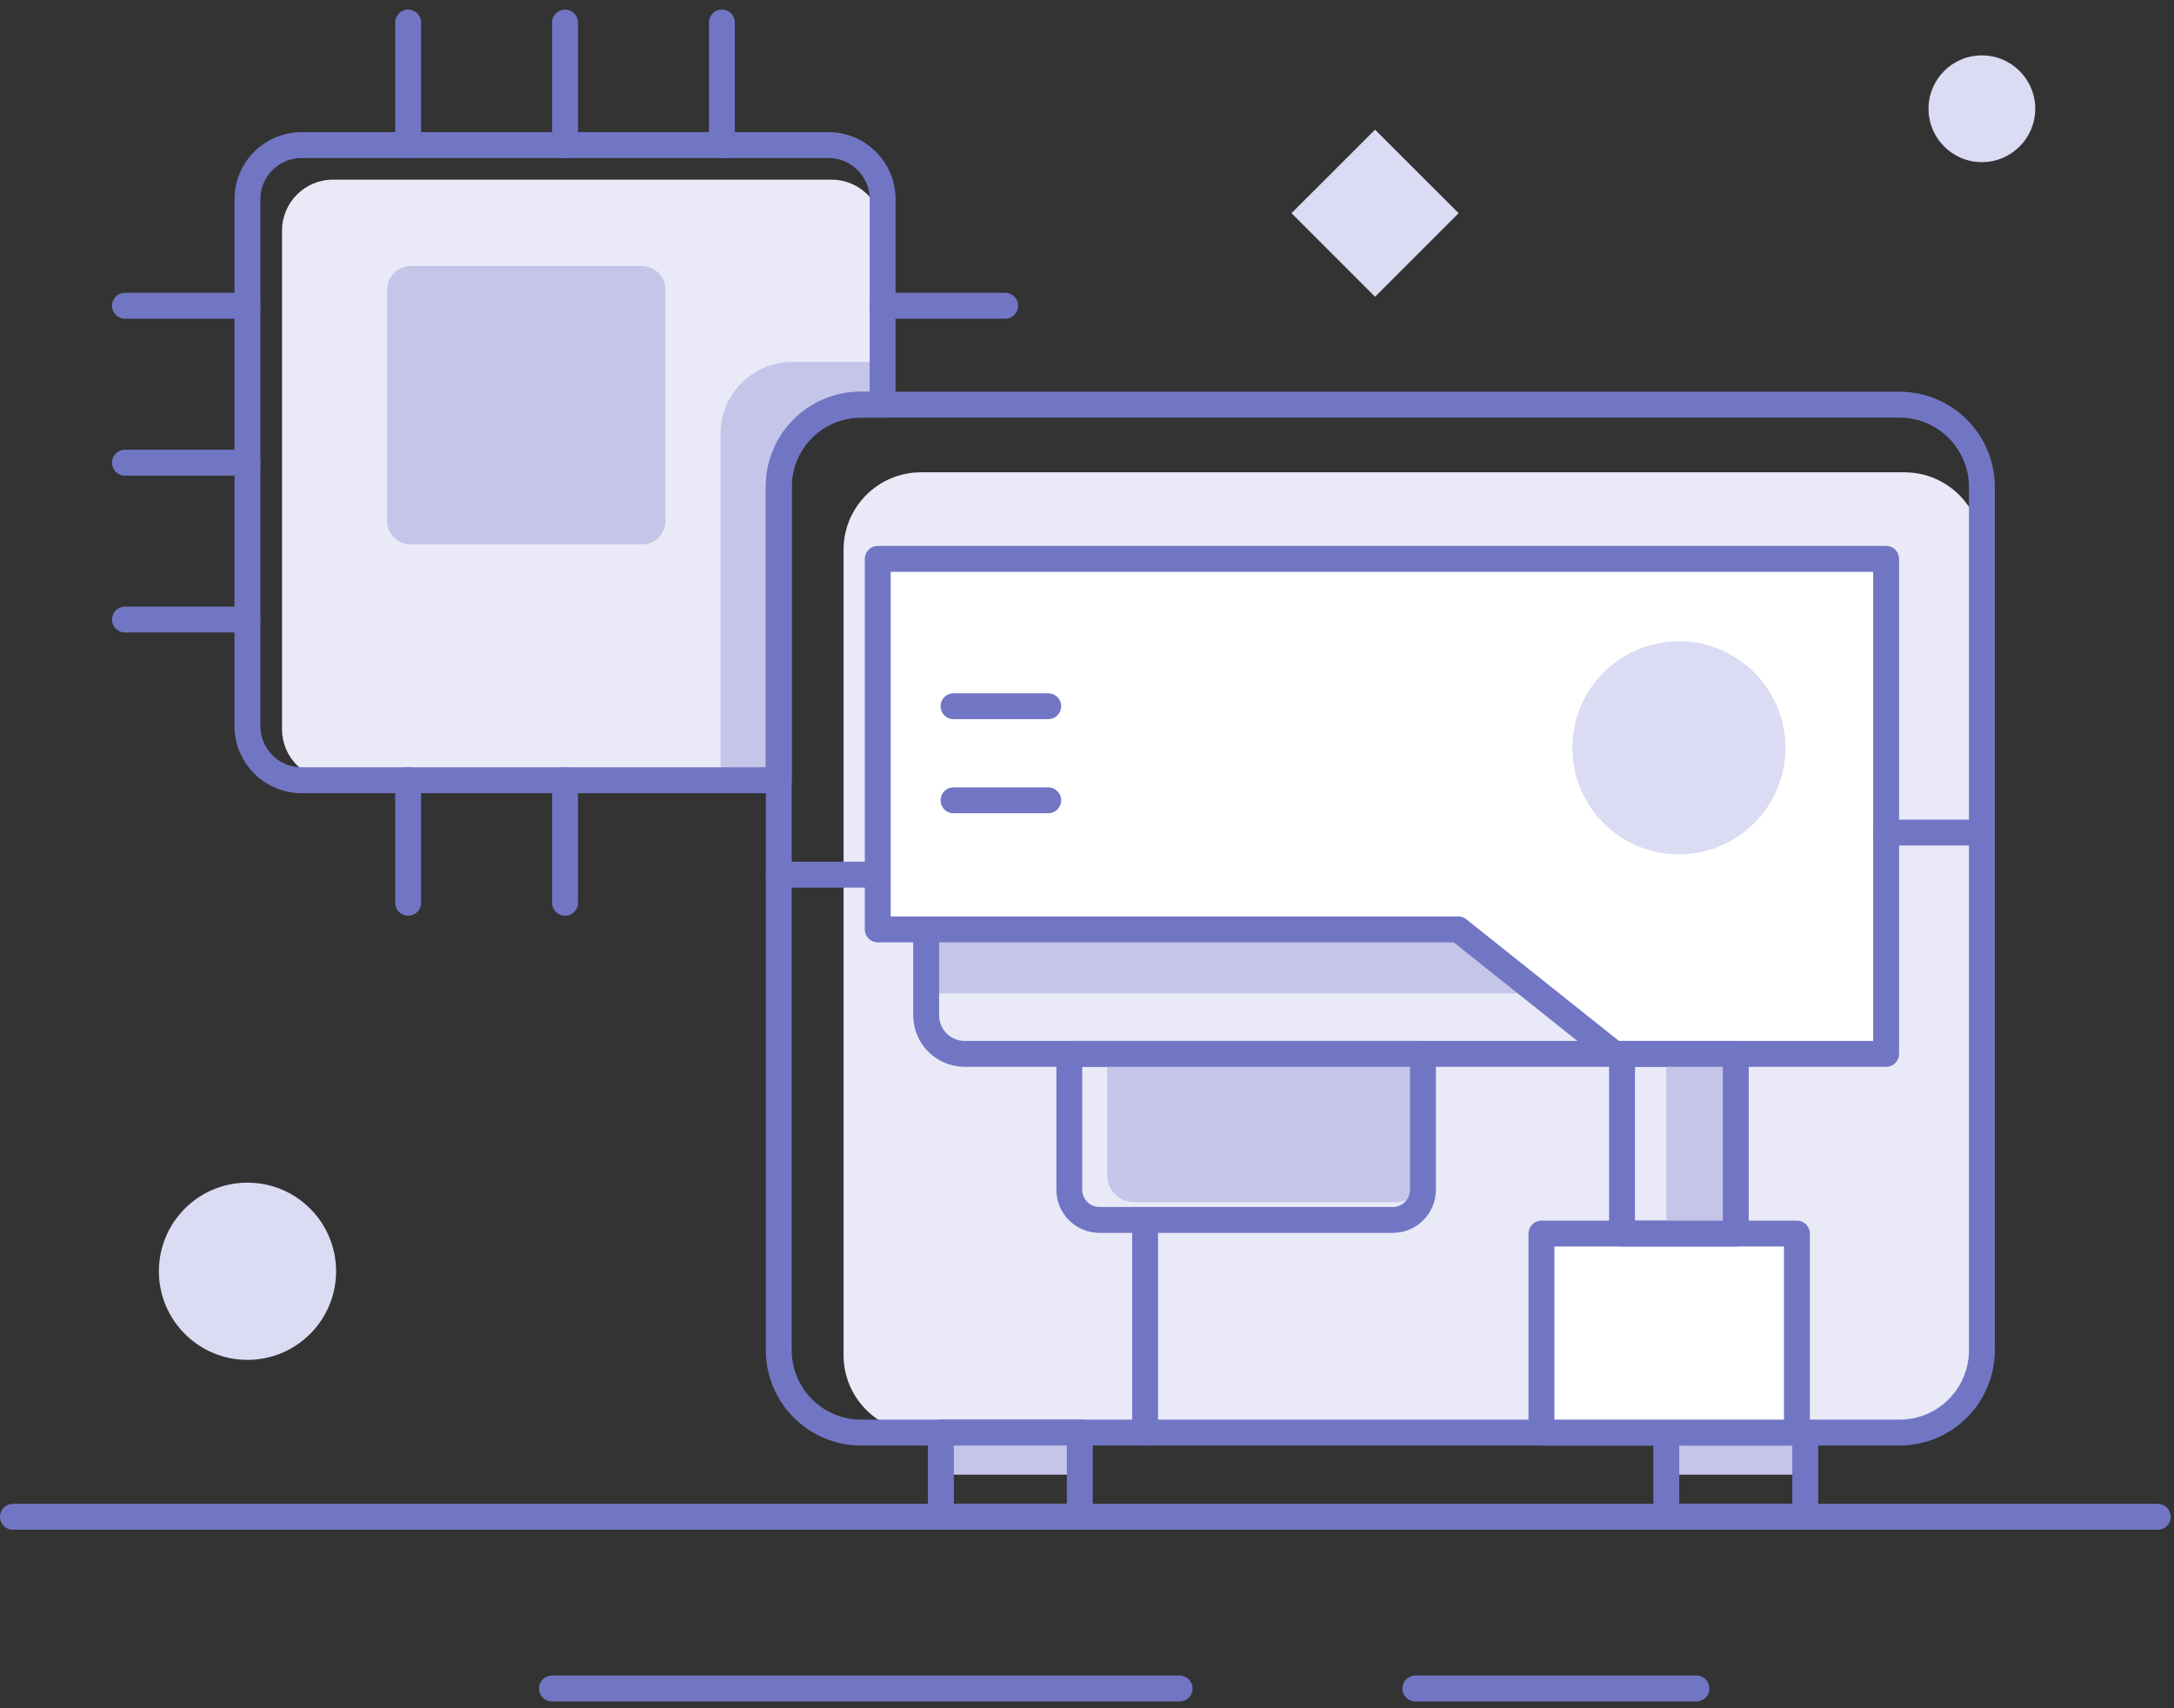 <?xml version="1.0" encoding="UTF-8"?>
<svg width="84px" height="66px" viewBox="0 0 84 66" version="1.1" xmlns="http://www.w3.org/2000/svg" xmlns:xlink="http://www.w3.org/1999/xlink">
    <rect x="0" y="0" width="84" height="66" fill="#333333" stroke="none"/>
    <!-- Generator: Sketch 63.1 (92452) - https://sketch.com -->
    <title>Group 71</title>
    <desc>Created with Sketch.</desc>
    <g id="Empty-state" stroke="none" stroke-width="1" fill="none" fill-rule="evenodd">
        <g id="Artboard" transform="translate(-281, -1025)">
            <g id="Group-71" transform="translate(281, 1025.37)">
                <g id="Group-5" transform="translate(10, 6.367)">
                    <path d="M24.097,2.175 L23.956,7.244 L23.917,8.895 L23.107,8.895 C21.456,8.895 20.127,10.235 20.127,11.874 L20.307,23.404 L2.867,23.404 C1.777,23.404 0.897,22.525 0.897,21.435 L0.897,2.175 C0.897,1.084 1.777,0.204 2.867,0.204 L22.127,0.204 C23.217,0.204 24.097,1.084 24.097,2.175" id="Fill-3" fill="#E9E9F8"></path>
                    <path d="M23.957,7.245 L23.918,8.895 L23.107,8.895 C21.457,8.895 20.128,10.235 20.128,11.875 L20.308,23.405 L17.838,23.405 L17.838,10.035 C17.838,8.495 19.077,7.245 20.617,7.245 L23.957,7.245 Z" id="Fill-1" fill="#C4C5E8"></path>
                </g>
                <line x1="34.102" y1="11.443" x2="38.837" y2="11.443" id="Stroke-6" stroke="#7176C4" stroke-linecap="round" stroke-linejoin="round"></line>
                <line x1="4.828" y1="11.443" x2="9.562" y2="11.443" id="Stroke-7" stroke="#7176C4" stroke-linecap="round" stroke-linejoin="round"></line>
                <line x1="4.828" y1="17.505" x2="9.562" y2="17.505" id="Stroke-8" stroke="#7176C4" stroke-linecap="round" stroke-linejoin="round"></line>
                <line x1="4.828" y1="23.567" x2="9.562" y2="23.567" id="Stroke-9" stroke="#7176C4" stroke-linecap="round" stroke-linejoin="round"></line>
                <g id="Group-16" transform="translate(15, 0.367)" stroke="#7176C4" stroke-linecap="round" stroke-linejoin="round">
                    <line x1="0.77" y1="4.869" x2="0.77" y2="0.134" id="Stroke-10"></line>
                    <line x1="6.833" y1="4.869" x2="6.833" y2="0.134" id="Stroke-12"></line>
                    <line x1="12.894" y1="4.869" x2="12.894" y2="0.134" id="Stroke-14"></line>
                </g>
                <line x1="15.77" y1="34.51" x2="15.77" y2="29.775" id="Stroke-17" stroke="#7176C4" stroke-linecap="round" stroke-linejoin="round"></line>
                <line x1="21.833" y1="34.51" x2="21.833" y2="29.775" id="Stroke-18" stroke="#7176C4" stroke-linecap="round" stroke-linejoin="round"></line>
                <g id="Group-70" transform="translate(0, 1.367)">
                    <path d="M24.798,19.297 L15.873,19.297 C15.367,19.297 14.958,18.889 14.958,18.383 L14.958,9.457 C14.958,8.951 15.367,8.543 15.873,8.543 L24.798,8.543 C25.304,8.543 25.713,8.951 25.713,9.457 L25.713,18.383 C25.713,18.889 25.304,19.297 24.798,19.297" id="Fill-19" fill="#C4C5E8"></path>
                    <path d="M34.102,5.955 C34.102,4.803 33.167,3.869 32.015,3.869 L11.649,3.869 C10.497,3.869 9.562,4.803 9.562,5.955 L9.562,26.321 C9.562,27.474 10.497,28.408 11.649,28.408 L26.362,28.408 L30.091,28.408 L30.091,17.052 C30.091,15.309 31.503,13.898 33.245,13.898 L34.102,13.898 L34.102,5.955 Z" id="Stroke-21" stroke="#7176C4" stroke-linecap="round" stroke-linejoin="round"></path>
                    <path d="M78.639,2.465 C78.639,3.603 77.715,4.527 76.576,4.527 C75.438,4.527 74.515,3.603 74.515,2.465 C74.515,1.325 75.438,0.403 76.576,0.403 C77.715,0.403 78.639,1.325 78.639,2.465" id="Fill-23" fill="#DBDBF3"></path>
                    <path d="M12.986,47.38 C12.986,49.27 11.454,50.803 9.562,50.803 C7.672,50.803 6.139,49.27 6.139,47.38 C6.139,45.489 7.672,43.956 9.562,43.956 C11.454,43.956 12.986,45.489 12.986,47.38" id="Fill-25" fill="#DBDBF3"></path>
                    <polygon id="Fill-27" fill="#DBDBF3" points="53.13 9.729 49.902 6.5 53.13 3.273 56.359 6.5"></polygon>
                    <line x1="0.5" y1="56.866" x2="83.374" y2="56.866" id="Stroke-29" stroke="#7176C4" stroke-linecap="round" stroke-linejoin="round"></line>
                    <line x1="54.687" y1="63.5" x2="65.548" y2="63.5" id="Stroke-31" stroke="#7176C4" stroke-linecap="round" stroke-linejoin="round"></line>
                    <line x1="21.326" y1="63.5" x2="45.579" y2="63.5" id="Stroke-33" stroke="#7176C4" stroke-linecap="round" stroke-linejoin="round"></line>
                    <path d="M73.586,53.612 L35.586,53.612 C33.934,53.612 32.594,52.272 32.594,50.621 L32.594,19.504 C32.594,17.851 33.934,16.511 35.586,16.511 L73.586,16.511 C75.238,16.511 76.577,17.851 76.577,19.504 L76.577,50.621 C76.577,52.272 75.238,53.612 73.586,53.612" id="Fill-35" fill="#E9E9F8"></path>
                    <path d="M73.395,53.612 L33.273,53.612 C31.516,53.612 30.091,52.187 30.091,50.43 L30.091,17.08 C30.091,15.323 31.516,13.898 33.273,13.898 L73.395,13.898 C75.152,13.898 76.577,15.323 76.577,17.08 L76.577,50.43 C76.577,52.187 75.152,53.612 73.395,53.612 Z" id="Stroke-37" stroke="#7176C4" stroke-linecap="round" stroke-linejoin="round"></path>
                    <polygon id="Fill-39" fill="#C4C5E8" points="59.897 36.643 35.785 36.643 35.785 34.171 56.897 34.171"></polygon>
                    <polygon id="Stroke-41" stroke="#7176C4" fill="#FFFFFF" stroke-linecap="round" stroke-linejoin="round" points="72.877 38.981 62.379 38.981 56.344 34.171 33.915 34.171 33.915 19.856 72.877 19.856"></polygon>
                    <path d="M62.674,38.981 L37.278,38.981 C36.453,38.981 35.785,38.313 35.785,37.489 L35.785,34.305" id="Stroke-43" stroke="#7176C4" stroke-linecap="round" stroke-linejoin="round"></path>
                    <path d="M53.94,44.709 L43.823,44.709 C43.247,44.709 42.781,44.243 42.781,43.668 L42.781,38.981 L54.981,38.981 L54.981,43.668 C54.981,44.243 54.515,44.709 53.94,44.709" id="Fill-45" fill="#C4C5E8"></path>
                    <path d="M53.815,45.396 L42.483,45.396 C41.838,45.396 41.316,44.875 41.316,44.23 L41.316,38.981 L54.981,38.981 L54.981,44.23 C54.981,44.875 54.459,45.396 53.815,45.396 Z" id="Stroke-47" stroke="#7176C4" stroke-linecap="round" stroke-linejoin="round"></path>
                    <line x1="30.091" y1="32.057" x2="33.914" y2="32.057" id="Stroke-49" stroke="#7176C4" stroke-linecap="round" stroke-linejoin="round"></line>
                    <line x1="72.877" y1="30.43" x2="76.577" y2="30.43" id="Stroke-51" stroke="#7176C4" stroke-linecap="round" stroke-linejoin="round"></line>
                    <line x1="36.843" y1="25.549" x2="40.502" y2="25.549" id="Stroke-53" stroke="#7176C4" stroke-linecap="round" stroke-linejoin="round"></line>
                    <line x1="36.843" y1="29.184" x2="40.502" y2="29.184" id="Stroke-55" stroke="#7176C4" stroke-linecap="round" stroke-linejoin="round"></line>
                    <polygon id="Fill-57" fill="#C4C5E8" points="36.355 55.239 41.723 55.239 41.723 53.612 36.355 53.612"></polygon>
                    <polygon id="Fill-59" fill="#C4C5E8" points="64.384 55.239 69.752 55.239 69.752 53.612 64.384 53.612"></polygon>
                    <polygon id="Stroke-61" stroke="#7176C4" stroke-linecap="round" stroke-linejoin="round" points="36.355 56.866 41.723 56.866 41.723 53.612 36.355 53.612"></polygon>
                    <polygon id="Stroke-63" stroke="#7176C4" stroke-linecap="round" stroke-linejoin="round" points="64.384 56.866 69.752 56.866 69.752 53.612 64.384 53.612"></polygon>
                    <polygon id="Stroke-65" stroke="#7176C4" fill="#FFFFFF" stroke-linecap="round" stroke-linejoin="round" points="59.559 53.612 69.431 53.612 69.431 45.924 59.559 45.924"></polygon>
                    <line x1="44.245" y1="45.396" x2="44.245" y2="53.612" id="Stroke-66" stroke="#7176C4" stroke-linecap="round" stroke-linejoin="round"></line>
                    <polygon id="Fill-67" fill="#C4C5E8" points="64.383 45.923 67.068 45.923 67.068 38.981 64.383 38.981"></polygon>
                    <polygon id="Stroke-68" stroke="#7176C4" stroke-linecap="round" stroke-linejoin="round" points="62.673 45.923 67.068 45.923 67.068 38.981 62.673 38.981"></polygon>
                    <path d="M68.987,27.155 C68.987,29.428 67.144,31.271 64.871,31.271 C62.597,31.271 60.755,29.428 60.755,27.155 C60.755,24.882 62.597,23.039 64.871,23.039 C67.144,23.039 68.987,24.882 68.987,27.155" id="Fill-69" fill="#DBDBF3"></path>
                </g>
            </g>
        </g>
    </g>
</svg>